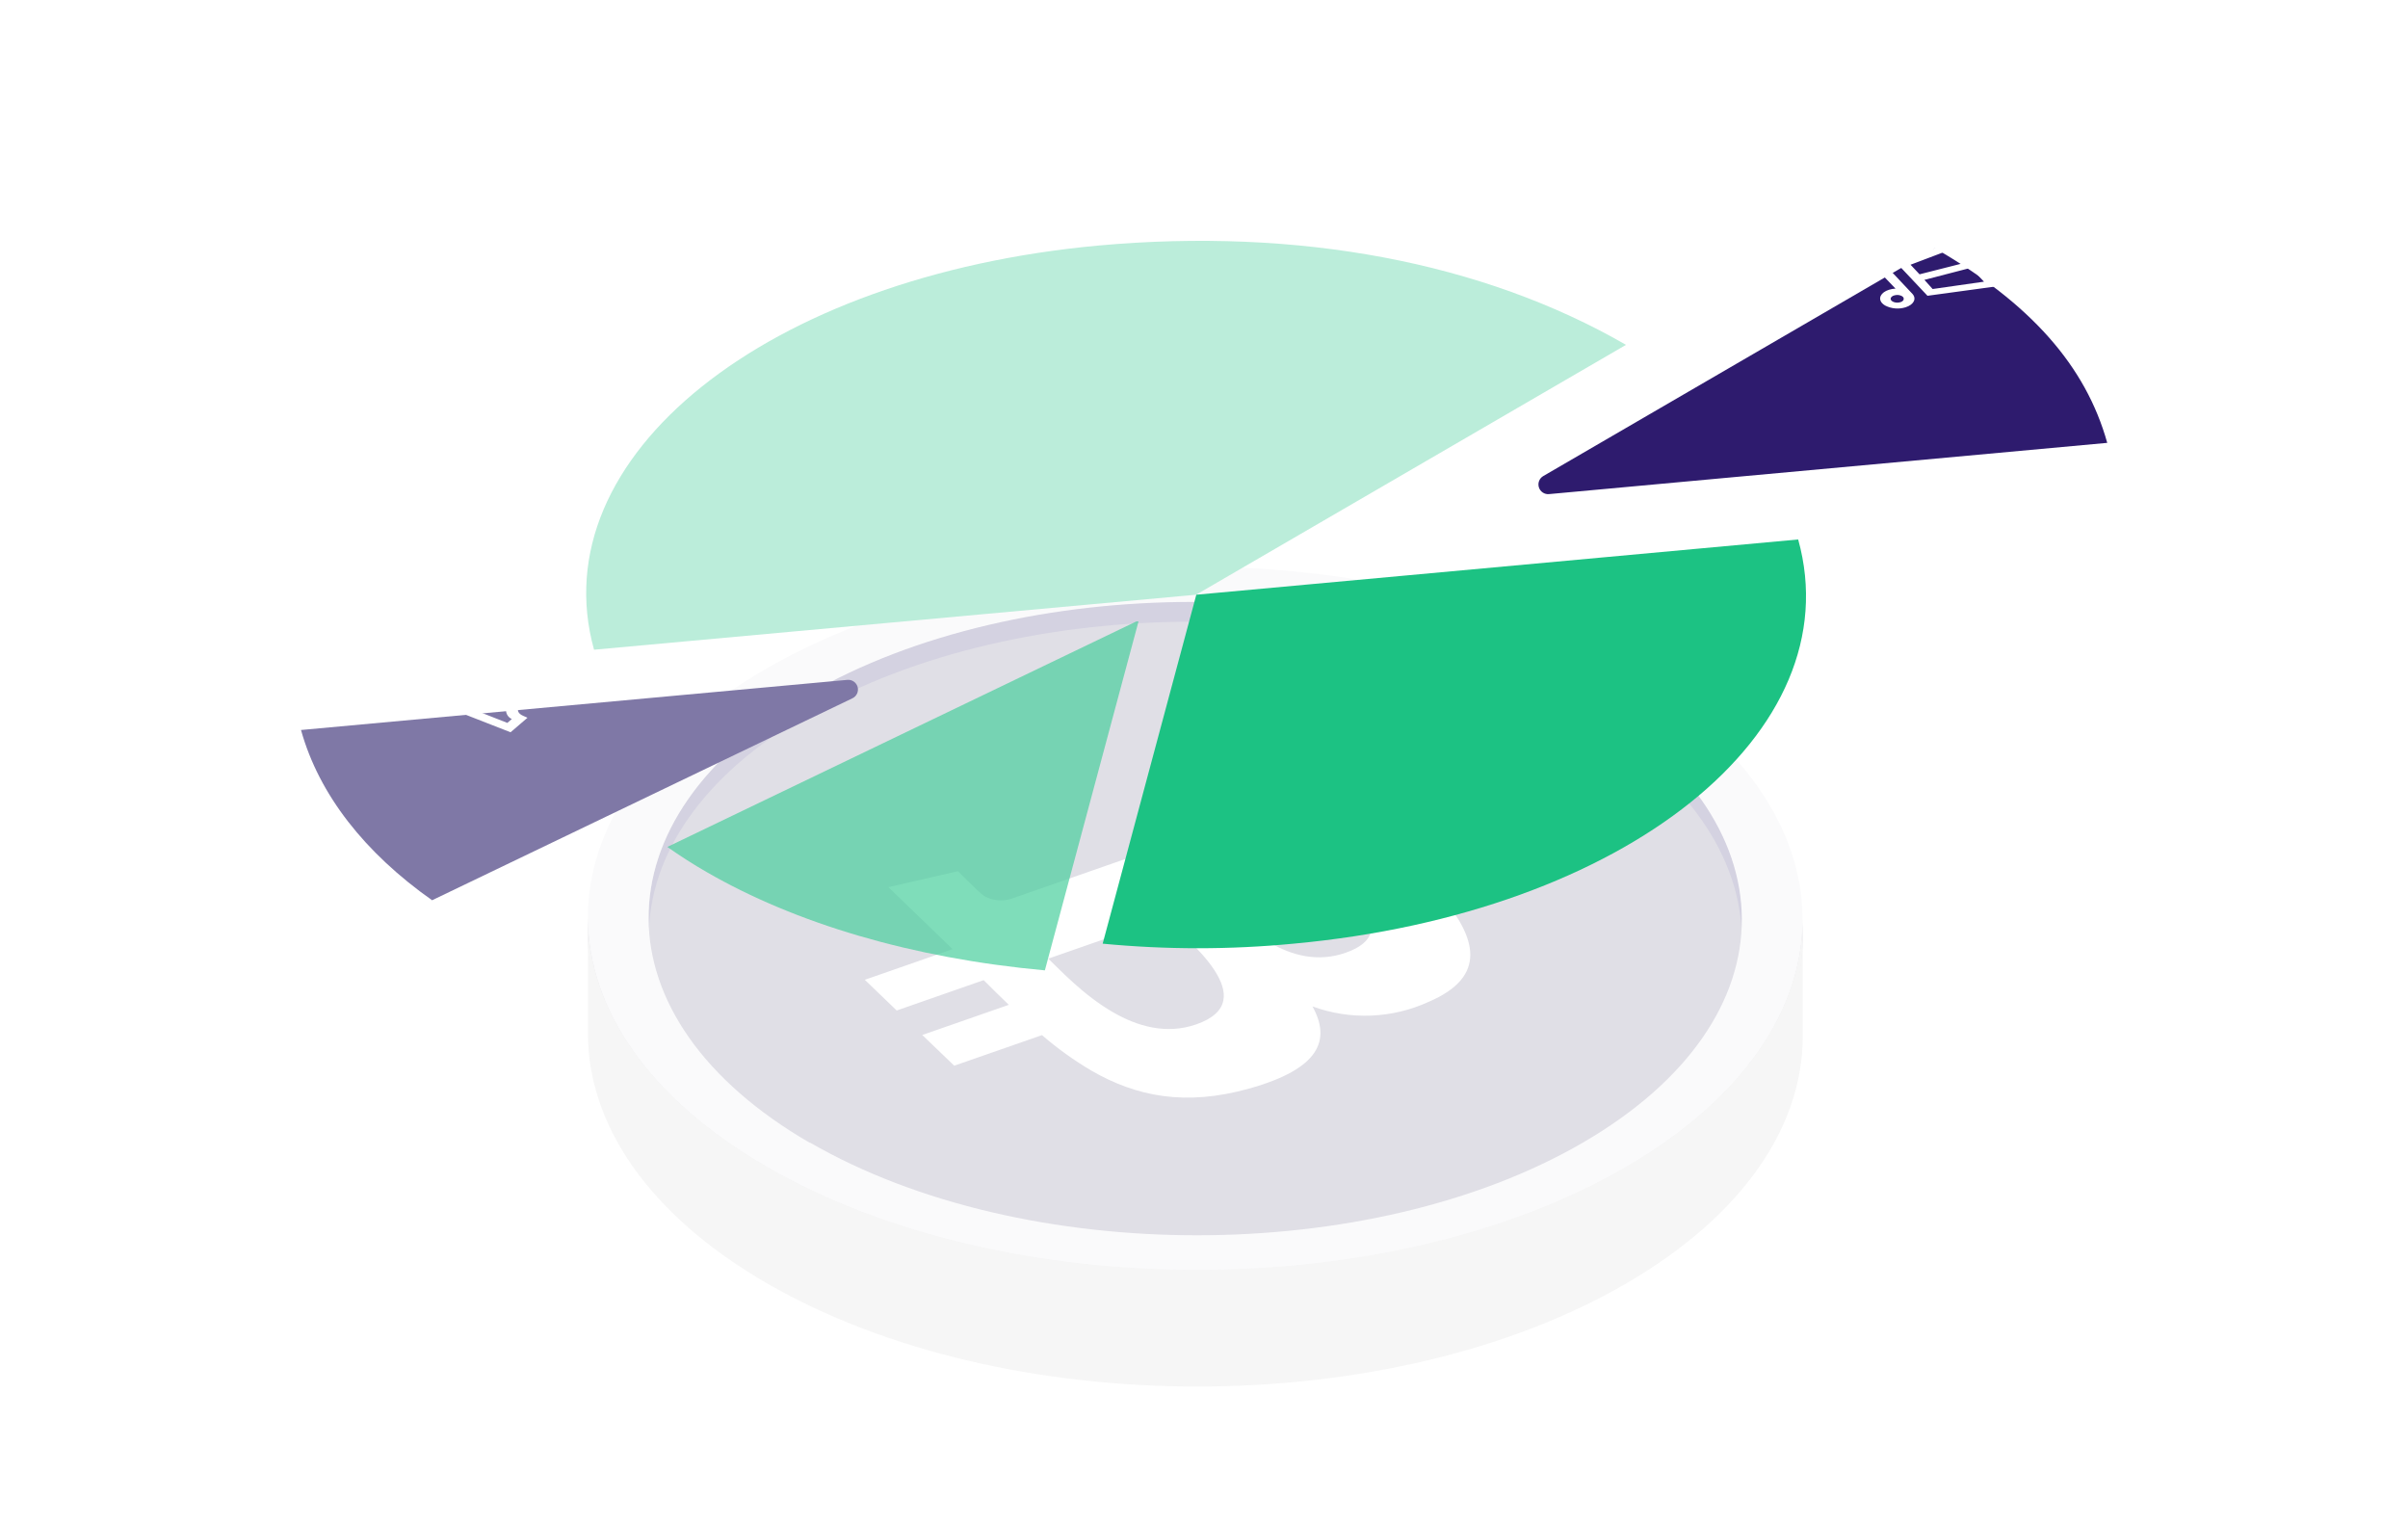 <svg width="360" height="228" viewBox="0 0 360 228" fill="none" xmlns="http://www.w3.org/2000/svg">
<path d="M269.51 140.117V154.917C269.51 168.297 260.68 181.647 243.12 191.847C207.77 212.397 150.28 212.387 114.7 191.847C96.8 181.517 87.86 167.947 87.9 154.397V139.597C87.9 153.147 96.8 166.707 114.71 177.047C150.28 197.587 207.77 197.587 243.12 177.047C260.68 166.837 269.47 153.487 269.51 140.117Z" fill="#F6F6F6"/>
<path d="M269.498 140.072C269.579 111.022 228.993 87.358 178.845 87.218C128.698 87.078 87.98 110.515 87.899 139.565C87.818 168.615 128.404 192.278 178.552 192.418C228.699 192.558 269.417 169.122 269.498 140.072Z" fill="#E0DFE6"/>
<path d="M260.41 137.497V140.497C260.41 128.307 252.41 116.097 236.29 106.787C204.29 88.307 152.52 88.307 120.71 106.787C104.9 115.937 97 127.947 97 139.987V136.987C97 124.987 105 112.927 120.75 103.747C152.56 85.257 204.3 85.257 236.33 103.747C252.44 113.047 260.49 125.267 260.45 137.457" fill="#D4D2E1"/>
<path d="M242.69 100.117C278.26 120.657 278.45 153.957 243.1 174.507C207.75 195.057 150.26 195.047 114.69 174.507C79.12 153.967 78.93 120.657 114.27 100.117C149.61 79.577 207.11 79.527 242.69 100.117ZM121.09 170.787C153.09 189.267 204.86 189.267 236.66 170.787C268.46 152.307 268.31 122.327 236.29 103.837C204.27 85.347 152.52 85.347 120.71 103.837C88.9 122.327 89.07 152.297 121.09 170.837" fill="#FAFAFB"/>
<path d="M269.49 137.517V140.517C269.49 153.897 260.66 167.247 243.1 177.457C207.76 197.997 150.26 197.997 114.69 177.457C96.77 167.117 87.83 153.507 87.87 139.967V136.967C87.87 150.507 96.77 164.077 114.68 174.417C150.25 194.957 207.75 194.957 243.09 174.417C260.65 164.207 269.44 150.847 269.48 137.477" fill="#F6F6F6"/>
<path d="M213.62 149.737C208.139 152.256 201.885 152.508 196.22 150.437C198.98 155.437 197.36 159.757 186.74 162.717C177.2 165.387 169.86 163.897 163.19 160.047C160.565 158.501 158.085 156.72 155.78 154.727L142.66 159.297L137.88 154.707L150.82 150.197C149.58 149.007 148.33 147.787 147.06 146.507L134.06 151.047L129.29 146.457L142.42 141.877L132.82 132.607L143.21 130.227C143.37 130.387 146.43 133.417 146.67 133.567C146.878 133.751 147.102 133.915 147.34 134.057C148.509 134.63 149.851 134.744 151.1 134.377L186.68 121.967C188.1 121.237 189.33 119.967 187.39 118.127C187.57 118.127 184.1 114.957 183.92 114.797L192.36 111.797C192.79 112.207 200.96 120.057 202.03 121.037L215.03 116.517L219.81 121.097L207.08 125.537C208.4 126.747 209.72 127.967 210.99 129.167L223.62 124.757L228.42 129.347L215.42 133.877C220.7 140.117 222.45 145.947 213.62 149.737ZM178.85 153.117C189.09 149.547 177.37 140.337 174.13 137.227L156.72 143.297C158.49 144.987 161.98 148.757 166.38 151.297C170.06 153.427 174.38 154.677 178.85 153.117ZM201.17 142.417C210.48 139.177 200.59 131.537 197.88 128.947L182.1 134.447C184.414 136.933 187.035 139.114 189.9 140.937C193.1 142.787 196.97 143.887 201.17 142.417Z" fill="white"/>
<g filter="url(#filter0_d_1331_2557)">
<path d="M289.286 22.117C303.576 30.367 311.816 39.677 315.036 51.197L231.586 58.857C231.257 58.889 230.926 58.806 230.65 58.623C230.374 58.441 230.169 58.169 230.068 57.854C229.968 57.538 229.978 57.198 230.098 56.89C230.218 56.581 230.439 56.323 230.726 56.157L289.286 22.117Z" fill="#2E1B6E"/>
</g>
<g filter="url(#filter1_d_1331_2557)">
<path d="M243.09 36.547L178.82 73.897L88.81 82.117C80.81 53.307 114.55 26.257 164.27 21.697C194.09 18.997 221.65 24.177 243.09 36.547Z" fill="#BBEDDA"/>
</g>
<g filter="url(#filter2_d_1331_2557)">
<path d="M45 94.117C47.71 103.837 54.59 112.507 64.6 119.567L127.42 89.387C127.733 89.244 127.985 88.994 128.131 88.682C128.276 88.37 128.306 88.016 128.215 87.684C128.123 87.352 127.916 87.063 127.632 86.87C127.347 86.676 127.002 86.59 126.66 86.627L45 94.117Z" fill="#7F78A6"/>
</g>
<g opacity="0.7" filter="url(#filter3_d_1331_2557)">
<path d="M99.77 111.597C101.63 112.907 103.59 114.177 105.67 115.367C118.9 123.007 136.3 128.227 156.21 130.047L170.21 77.887H169.89L99.77 111.597Z" fill="#49CE9C"/>
</g>
<g filter="url(#filter4_d_1331_2557)">
<path d="M268.83 65.637C276.83 94.437 243.09 121.487 193.38 126.057C183.892 126.967 174.338 126.967 164.85 126.057L178.85 73.897L268.83 65.637Z" fill="#1CC283"/>
</g>
<path d="M72.47 98.827L71.47 99.657L69.75 98.987L68.29 98.427L64.55 96.957L63.76 97.647C63.983 97.757 64.174 97.922 64.315 98.127C64.457 98.331 64.543 98.568 64.567 98.816C64.591 99.063 64.552 99.312 64.453 99.54C64.353 99.768 64.198 99.967 64 100.117C63.413 100.527 62.748 100.812 62.046 100.955C61.344 101.098 60.621 101.095 59.92 100.947L59.23 101.527L63 103.017L65.76 104.117L67.82 104.927L66.82 105.767L63.04 104.287L56.77 101.837L59.3 99.667L60.01 99.907C60.422 100.057 60.864 100.106 61.299 100.051C61.734 99.995 62.149 99.836 62.51 99.587C63.02 99.157 62.91 98.587 62.27 98.207L62.12 98.117L61.46 97.827L64.11 95.557L69.3 97.557L72.47 98.827Z" fill="white"/>
<path d="M64.43 103.587L65.76 104.107L62.98 103.017L68.33 98.427L69.78 98.997L64.43 103.587Z" fill="white"/>
<path d="M78.86 107.287L76.33 109.457L63.07 104.277L66.85 105.757L67.85 104.917L75.85 108.057L76.52 107.477C76.283 107.373 76.079 107.207 75.927 106.998C75.775 106.789 75.682 106.543 75.657 106.285C75.631 106.028 75.675 105.768 75.782 105.533C75.89 105.298 76.058 105.096 76.27 104.947C76.865 104.53 77.541 104.242 78.254 104.103C78.967 103.963 79.702 103.975 80.41 104.137L81.2 103.457L71.5 99.657L72.5 98.827L69.3 97.587L83.63 103.187L81 105.467L80.3 105.207C79.882 105.049 79.431 104.995 78.987 105.049C78.543 105.103 78.118 105.264 77.75 105.517C77.24 105.947 77.35 106.517 77.97 106.877C78.047 106.923 78.127 106.963 78.21 106.997L78.86 107.287Z" fill="white"/>
<path d="M288.161 44.212L299 42.734L290.568 33.803L292.741 32.677L290.334 30.117L288.951 30.559L290.747 32.496L280.034 38.048C279.169 37.727 278.223 37.699 277.34 37.967C276.826 38.094 276.381 38.417 276.101 38.868C276.007 39.056 275.978 39.27 276.017 39.477C276.056 39.683 276.161 39.871 276.316 40.013C276.445 40.146 276.593 40.258 276.756 40.346C277.699 40.825 278.79 40.919 279.8 40.607C280.078 40.522 280.342 40.394 280.582 40.229C280.721 40.127 280.843 40.002 280.941 39.859C280.845 40.004 280.723 40.129 280.582 40.229L283.384 43.14C283.054 43.156 282.729 43.213 282.414 43.311C281.174 43.698 280.716 44.609 281.399 45.339C281.529 45.471 281.677 45.583 281.839 45.672C282.78 46.156 283.873 46.249 284.883 45.933C286.105 45.546 286.562 44.663 285.925 43.942L281.04 38.751L282.36 38.057L288.161 44.212ZM279.531 39.418C279.422 39.587 279.251 39.707 279.055 39.751C278.817 39.825 278.564 39.841 278.319 39.796C278.168 39.773 278.022 39.724 277.888 39.652C277.828 39.617 277.774 39.575 277.726 39.526C277.665 39.472 277.623 39.4 277.609 39.319C277.594 39.239 277.607 39.156 277.645 39.084C277.752 38.916 277.919 38.797 278.112 38.751C278.356 38.674 278.614 38.656 278.866 38.697C279.01 38.725 279.149 38.774 279.28 38.841C279.342 38.879 279.399 38.924 279.45 38.976C279.509 39.032 279.548 39.104 279.563 39.184C279.577 39.263 279.566 39.345 279.531 39.418ZM284.587 44.825C284.534 44.911 284.465 44.985 284.383 45.044C284.301 45.103 284.209 45.145 284.111 45.167C283.869 45.241 283.614 45.257 283.366 45.212C283.218 45.188 283.075 45.139 282.943 45.068C282.884 45.034 282.83 44.991 282.782 44.942C282.722 44.888 282.68 44.816 282.664 44.736C282.648 44.657 282.658 44.574 282.692 44.501C282.803 44.333 282.973 44.214 283.168 44.167C283.409 44.09 283.664 44.072 283.913 44.113C284.061 44.138 284.203 44.186 284.335 44.257C284.396 44.297 284.453 44.342 284.506 44.392C284.554 44.443 284.587 44.506 284.601 44.575C284.615 44.643 284.61 44.714 284.587 44.78V44.825ZM285.485 43.662L285.404 43.608L285.485 43.662ZM288.933 43.203L287.703 41.833L294.654 40.031L296.611 42.103L288.933 43.203ZM286.976 41.004L285.629 39.571L291.986 37.165L293.926 39.237L286.976 41.004ZM289.409 34.434L291.205 36.363L284.847 38.76L283.599 37.435L289.409 34.434Z" fill="white"/>
<defs>
<filter id="filter0_d_1331_2557" x="225" y="22.117" width="95.036" height="56.746" filterUnits="userSpaceOnUse" color-interpolation-filters="sRGB">
<feFlood flood-opacity="0" result="BackgroundImageFix"/>
<feColorMatrix in="SourceAlpha" type="matrix" values="0 0 0 0 0 0 0 0 0 0 0 0 0 0 0 0 0 0 127 0" result="hardAlpha"/>
<feOffset dy="15"/>
<feGaussianBlur stdDeviation="2.5"/>
<feComposite in2="hardAlpha" operator="out"/>
<feColorMatrix type="matrix" values="0 0 0 0 0 0 0 0 0 0 0 0 0 0 0 0 0 0 0.05 0"/>
<feBlend mode="normal" in2="BackgroundImageFix" result="effect1_dropShadow_1331_2557"/>
<feBlend mode="normal" in="SourceGraphic" in2="effect1_dropShadow_1331_2557" result="shape"/>
</filter>
<filter id="filter1_d_1331_2557" x="83.636" y="21" width="163.454" height="80.117" filterUnits="userSpaceOnUse" color-interpolation-filters="sRGB">
<feFlood flood-opacity="0" result="BackgroundImageFix"/>
<feColorMatrix in="SourceAlpha" type="matrix" values="0 0 0 0 0 0 0 0 0 0 0 0 0 0 0 0 0 0 127 0" result="hardAlpha"/>
<feOffset dy="15"/>
<feGaussianBlur stdDeviation="2"/>
<feComposite in2="hardAlpha" operator="out"/>
<feColorMatrix type="matrix" values="0 0 0 0 0 0 0 0 0 0 0 0 0 0 0 0 0 0 0.05 0"/>
<feBlend mode="normal" in2="BackgroundImageFix" result="effect1_dropShadow_1331_2557"/>
<feBlend mode="normal" in="SourceGraphic" in2="effect1_dropShadow_1331_2557" result="shape"/>
</filter>
<filter id="filter2_d_1331_2557" x="41" y="86.619" width="91.267" height="51.949" filterUnits="userSpaceOnUse" color-interpolation-filters="sRGB">
<feFlood flood-opacity="0" result="BackgroundImageFix"/>
<feColorMatrix in="SourceAlpha" type="matrix" values="0 0 0 0 0 0 0 0 0 0 0 0 0 0 0 0 0 0 127 0" result="hardAlpha"/>
<feOffset dy="15"/>
<feGaussianBlur stdDeviation="2"/>
<feComposite in2="hardAlpha" operator="out"/>
<feColorMatrix type="matrix" values="0 0 0 0 0 0 0 0 0 0 0 0 0 0 0 0 0 0 0.05 0"/>
<feBlend mode="normal" in2="BackgroundImageFix" result="effect1_dropShadow_1331_2557"/>
<feBlend mode="normal" in="SourceGraphic" in2="effect1_dropShadow_1331_2557" result="shape"/>
</filter>
<filter id="filter3_d_1331_2557" x="95.77" y="77.887" width="78.44" height="71.16" filterUnits="userSpaceOnUse" color-interpolation-filters="sRGB">
<feFlood flood-opacity="0" result="BackgroundImageFix"/>
<feColorMatrix in="SourceAlpha" type="matrix" values="0 0 0 0 0 0 0 0 0 0 0 0 0 0 0 0 0 0 127 0" result="hardAlpha"/>
<feOffset dy="15"/>
<feGaussianBlur stdDeviation="2"/>
<feComposite in2="hardAlpha" operator="out"/>
<feColorMatrix type="matrix" values="0 0 0 0 0 0 0 0 0 0 0 0 0 0 0 0 0 0 0.05 0"/>
<feBlend mode="normal" in2="BackgroundImageFix" result="effect1_dropShadow_1331_2557"/>
<feBlend mode="normal" in="SourceGraphic" in2="effect1_dropShadow_1331_2557" result="shape"/>
</filter>
<filter id="filter4_d_1331_2557" x="160.85" y="65.637" width="113.154" height="80.103" filterUnits="userSpaceOnUse" color-interpolation-filters="sRGB">
<feFlood flood-opacity="0" result="BackgroundImageFix"/>
<feColorMatrix in="SourceAlpha" type="matrix" values="0 0 0 0 0 0 0 0 0 0 0 0 0 0 0 0 0 0 127 0" result="hardAlpha"/>
<feOffset dy="15"/>
<feGaussianBlur stdDeviation="2"/>
<feComposite in2="hardAlpha" operator="out"/>
<feColorMatrix type="matrix" values="0 0 0 0 0 0 0 0 0 0 0 0 0 0 0 0 0 0 0.05 0"/>
<feBlend mode="normal" in2="BackgroundImageFix" result="effect1_dropShadow_1331_2557"/>
<feBlend mode="normal" in="SourceGraphic" in2="effect1_dropShadow_1331_2557" result="shape"/>
</filter>
</defs>
</svg>
